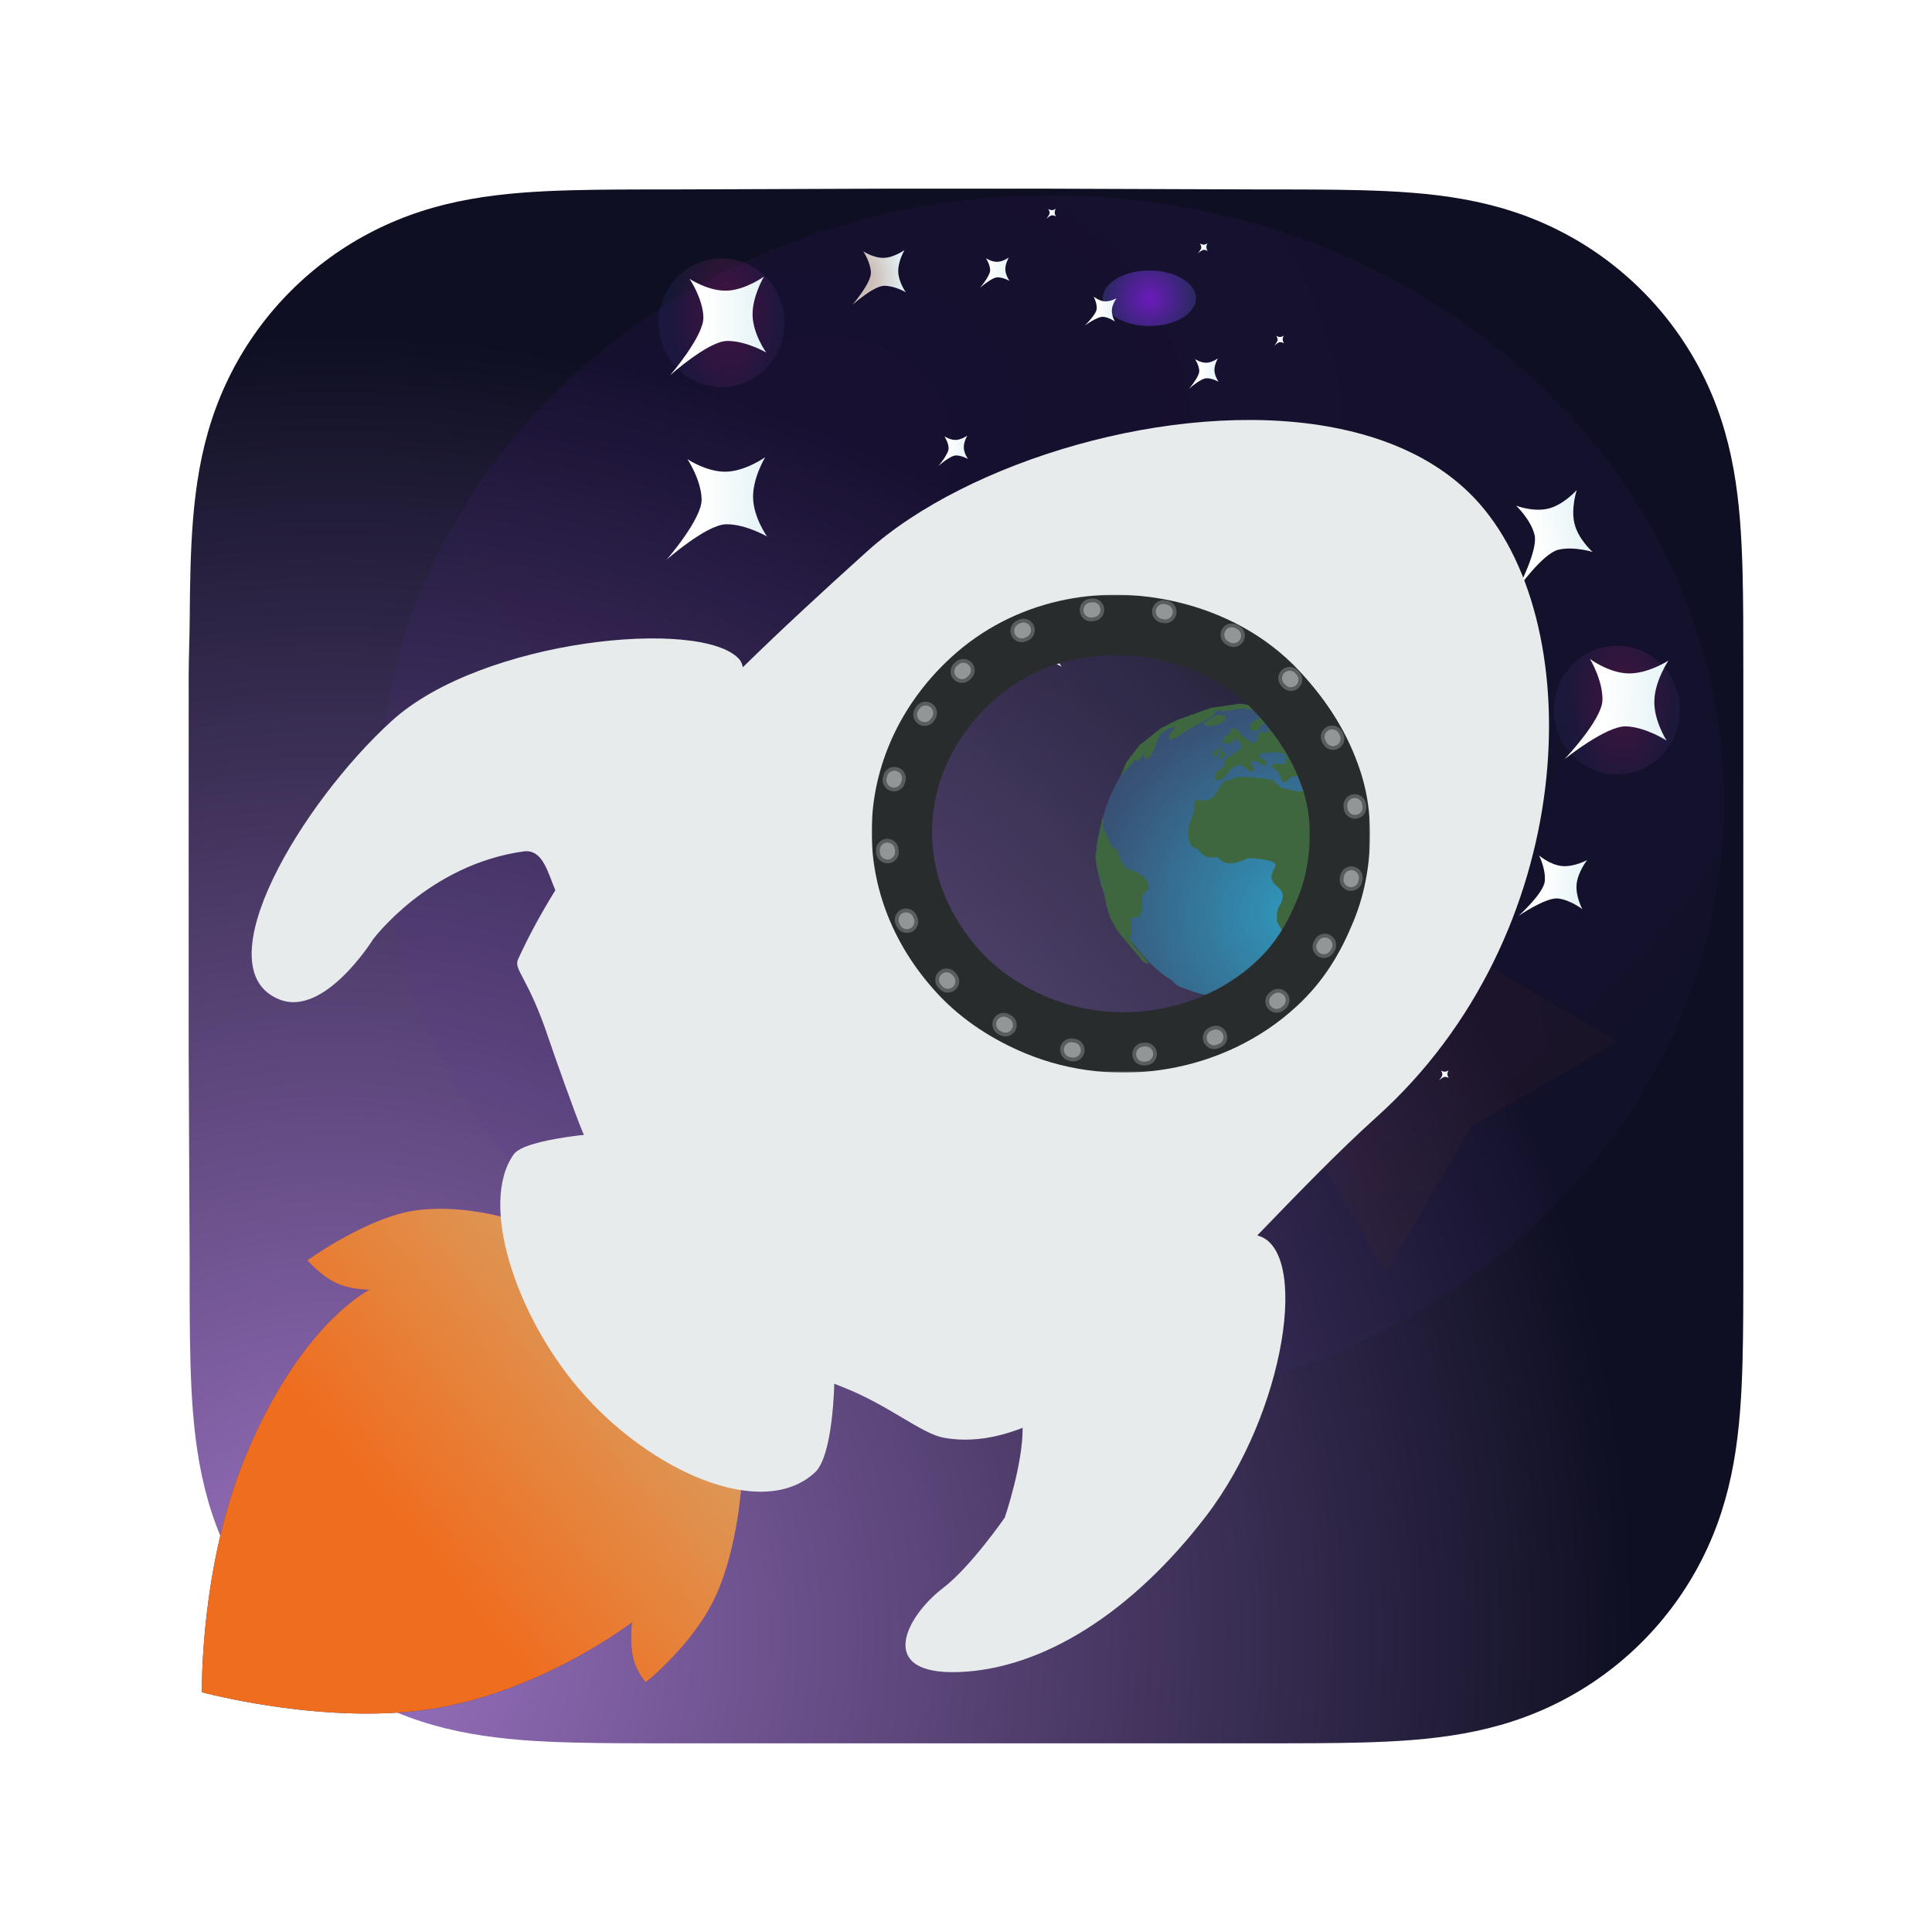 <?xml version="1.0" encoding="UTF-8" standalone="no"?>
<!DOCTYPE svg PUBLIC "-//W3C//DTD SVG 1.1//EN" "http://www.w3.org/Graphics/SVG/1.1/DTD/svg11.dtd">
<!-- Created with Vectornator (http://vectornator.io/) -->
<svg height="100%" stroke-miterlimit="10" style="fill-rule:nonzero;clip-rule:evenodd;stroke-linecap:round;stroke-linejoin:round;" version="1.1" viewBox="0 0 1024 1024" width="100%" xml:space="preserve" xmlns="http://www.w3.org/2000/svg" xmlns:vectornator="http://vectornator.io" xmlns:xlink="http://www.w3.org/1999/xlink">
<defs>
<radialGradient cx="176.507" cy="867.644" gradientTransform="matrix(1 0 0 1 0 0)" gradientUnits="userSpaceOnUse" id="RadialGradient" r="691.008">
<stop offset="0" stop-color="#9c73c3"/>
<stop offset="1" stop-color="#0e0f22"/>
</radialGradient>
<filter color-interpolation-filters="sRGB" filterUnits="userSpaceOnUse" height="849" id="Filter" width="849" x="87.5" y="97.5">
<feDropShadow dx="6.12323e-16" dy="10" flood-color="#000000" flood-opacity="0.3" in="SourceGraphic" result="Shadow" stdDeviation="5"/>
</filter>
<path d="M49.5 512C49.5 256.568 256.568 49.5 512 49.5C767.432 49.5 974.5 256.568 974.5 512C974.5 767.432 767.432 974.5 512 974.5C256.568 974.5 49.5 767.432 49.5 512Z" id="Fill"/>
<radialGradient cx="211.894" cy="865.815" gradientTransform="matrix(1.159 0 0 1.139 -81.545 -68.972)" gradientUnits="userSpaceOnUse" id="RadialGradient_2" r="666.916">
<stop offset="0" stop-color="#9c73c3"/>
<stop offset="1" stop-color="#0e0f22"/>
</radialGradient>
<radialGradient cx="539.74" cy="152.991" gradientTransform="matrix(5.316 0 0 4.449 -2434.57 -443.89)" gradientUnits="userSpaceOnUse" id="RadialGradient_3" r="154.631">
<stop offset="0" stop-color="#8b1ef0"/>
<stop offset="1" stop-color="#2e3372"/>
</radialGradient>
<filter color-interpolation-filters="sRGB" filterUnits="userSpaceOnUse" height="893.589" id="Filter_2" width="962.879" x="75.822" y="-21.49">
<feGaussianBlur in="SourceGraphic" result="Blur" stdDeviation="50"/>
</filter>
<radialGradient cx="609.219" cy="158.079" gradientTransform="matrix(1 0 0 1 0 0)" gradientUnits="userSpaceOnUse" id="RadialGradient_4" r="24.707">
<stop offset="0" stop-color="#8b1ef0"/>
<stop offset="1" stop-color="#2e3372"/>
</radialGradient>
<filter color-interpolation-filters="sRGB" filterUnits="userSpaceOnUse" height="174.19" id="Filter_3" width="194.196" x="512.121" y="70.984">
<feGaussianBlur in="SourceGraphic" result="Blur" stdDeviation="28.956"/>
</filter>
<radialGradient cx="611.513" cy="155.744" gradientTransform="matrix(1.351 0 0 2.321 33.775 9.437)" gradientUnits="userSpaceOnUse" id="RadialGradient_5" r="22.535">
<stop offset="0" stop-color="#f01e81"/>
<stop offset="1" stop-color="#2e3372"/>
</radialGradient>
<filter color-interpolation-filters="sRGB" filterUnits="userSpaceOnUse" height="213.045" id="Filter_4" width="211.556" x="751.233" y="269.85">
<feGaussianBlur in="SourceGraphic" result="Blur" stdDeviation="28.956"/>
</filter>
<radialGradient cx="611.513" cy="155.744" gradientTransform="matrix(1.351 0 0 2.321 -440.777 -195.862)" gradientUnits="userSpaceOnUse" id="RadialGradient_6" r="22.535">
<stop offset="0" stop-color="#f01e81"/>
<stop offset="1" stop-color="#2e3372"/>
</radialGradient>
<filter color-interpolation-filters="sRGB" filterUnits="userSpaceOnUse" height="213.045" id="Filter_5" width="211.556" x="276.681" y="64.55">
<feGaussianBlur in="SourceGraphic" result="Blur" stdDeviation="28.956"/>
</filter>
<radialGradient cx="347.5" cy="235.569" gradientTransform="matrix(1.353 0 0 1.31 264.413 243.404)" gradientUnits="userSpaceOnUse" id="RadialGradient_7" r="93.749">
<stop offset="0" stop-color="#843e38"/>
<stop offset="1" stop-color="#593213"/>
</radialGradient>
<filter color-interpolation-filters="sRGB" filterUnits="userSpaceOnUse" height="390.35" id="Filter_6" width="390.35" x="539.472" y="356.756">
<feGaussianBlur in="SourceGraphic" result="Blur" stdDeviation="28.956"/>
</filter>
<linearGradient gradientTransform="matrix(1 0 0 1 55.227 -60.904)" gradientUnits="userSpaceOnUse" id="LinearGradient" x1="300.023" x2="350.872" y1="233.599" y2="233.599">
<stop offset="0.354" stop-color="#ffffff"/>
<stop offset="1" stop-color="#e4f3f7"/>
</linearGradient>
<filter color-interpolation-filters="sRGB" filterUnits="userSpaceOnUse" height="77.243" id="Filter_7" width="75.849" x="342.75" y="144.074">
<feDropShadow dx="6.12323e-16" dy="10" flood-color="#000000" flood-opacity="0.333" in="SourceGraphic" result="Shadow" stdDeviation="5"/>
</filter>
<radialGradient cx="300.023" cy="233.599" gradientTransform="matrix(0.555 0 0 0.555 285.181 17.262)" gradientUnits="userSpaceOnUse" id="RadialGradient_8" r="50.849">
<stop offset="0.354" stop-color="#cbbbb5"/>
<stop offset="1" stop-color="#e4f3f7"/>
</radialGradient>
<filter color-interpolation-filters="sRGB" filterUnits="userSpaceOnUse" height="54.02" id="Filter_8" width="53.246" x="439.341" y="130.014">
<feDropShadow dx="6.12323e-16" dy="10" flood-color="#000000" flood-opacity="0.333" in="SourceGraphic" result="Shadow" stdDeviation="5"/>
</filter>
<linearGradient gradientTransform="matrix(0.309 0 0 0.309 426.811 72.447)" gradientUnits="userSpaceOnUse" id="LinearGradient_2" x1="300.023" x2="350.872" y1="233.599" y2="233.599">
<stop offset="0.354" stop-color="#ffffff"/>
<stop offset="1" stop-color="#e4f3f7"/>
</linearGradient>
<filter color-interpolation-filters="sRGB" filterUnits="userSpaceOnUse" height="41.12" id="Filter_9" width="40.69" x="506.885" y="133.965">
<feDropShadow dx="6.12323e-16" dy="10" flood-color="#000000" flood-opacity="0.333" in="SourceGraphic" result="Shadow" stdDeviation="5"/>
</filter>
<linearGradient gradientTransform="matrix(0.307 0.031 -0.031 0.307 490.82 83.58)" gradientUnits="userSpaceOnUse" id="LinearGradient_3" x1="300.023" x2="350.872" y1="233.599" y2="233.599">
<stop offset="0.354" stop-color="#ffffff"/>
<stop offset="1" stop-color="#e4f3f7"/>
</linearGradient>
<filter color-interpolation-filters="sRGB" filterUnits="userSpaceOnUse" height="40.343" id="Filter_10" width="41.862" x="562.441" y="154.707">
<feDropShadow dx="6.12323e-16" dy="10" flood-color="#000000" flood-opacity="0.333" in="SourceGraphic" result="Shadow" stdDeviation="5"/>
</filter>
<linearGradient gradientTransform="matrix(0.309 0 0 0.309 537.635 125.926)" gradientUnits="userSpaceOnUse" id="LinearGradient_4" x1="300.023" x2="350.872" y1="233.599" y2="233.599">
<stop offset="0.354" stop-color="#ffffff"/>
<stop offset="1" stop-color="#e4f3f7"/>
</linearGradient>
<filter color-interpolation-filters="sRGB" filterUnits="userSpaceOnUse" height="41.12" id="Filter_11" width="40.69" x="617.709" y="187.444">
<feDropShadow dx="6.12323e-16" dy="10" flood-color="#000000" flood-opacity="0.333" in="SourceGraphic" result="Shadow" stdDeviation="5"/>
</filter>
<linearGradient gradientTransform="matrix(0.309 0 0 0.309 404.798 166.843)" gradientUnits="userSpaceOnUse" id="LinearGradient_5" x1="300.023" x2="350.872" y1="233.599" y2="233.599">
<stop offset="0.354" stop-color="#ffffff"/>
<stop offset="1" stop-color="#e4f3f7"/>
</linearGradient>
<filter color-interpolation-filters="sRGB" filterUnits="userSpaceOnUse" height="41.12" id="Filter_12" width="40.69" x="484.871" y="228.361">
<feDropShadow dx="6.12323e-16" dy="10" flood-color="#000000" flood-opacity="0.333" in="SourceGraphic" result="Shadow" stdDeviation="5"/>
</filter>
<linearGradient gradientTransform="matrix(0.102 0 0 0.102 604.31 107.746)" gradientUnits="userSpaceOnUse" id="LinearGradient_6" x1="300.023" x2="350.872" y1="233.599" y2="233.599">
<stop offset="0.354" stop-color="#ffffff"/>
<stop offset="1" stop-color="#e4f3f7"/>
</linearGradient>
<filter color-interpolation-filters="sRGB" filterUnits="userSpaceOnUse" height="13.605" id="Filter_13" width="13.463" x="630.804" y="128.1">
<feDropShadow dx="2.02601e-16" dy="3.309" flood-color="#000000" flood-opacity="0.333" in="SourceGraphic" result="Shadow" stdDeviation="1.654"/>
</filter>
<linearGradient gradientTransform="matrix(0.102 0 0 0.102 644.762 156.668)" gradientUnits="userSpaceOnUse" id="LinearGradient_7" x1="300.023" x2="350.872" y1="233.599" y2="233.599">
<stop offset="0.354" stop-color="#ffffff"/>
<stop offset="1" stop-color="#e4f3f7"/>
</linearGradient>
<filter color-interpolation-filters="sRGB" filterUnits="userSpaceOnUse" height="13.605" id="Filter_14" width="13.463" x="671.256" y="177.022">
<feDropShadow dx="2.02601e-16" dy="3.309" flood-color="#000000" flood-opacity="0.333" in="SourceGraphic" result="Shadow" stdDeviation="1.654"/>
</filter>
<linearGradient gradientTransform="matrix(0.102 0 0 0.102 523.92 89.444)" gradientUnits="userSpaceOnUse" id="LinearGradient_8" x1="300.023" x2="350.872" y1="233.599" y2="233.599">
<stop offset="0.354" stop-color="#ffffff"/>
<stop offset="1" stop-color="#e4f3f7"/>
</linearGradient>
<filter color-interpolation-filters="sRGB" filterUnits="userSpaceOnUse" height="13.605" id="Filter_15" width="13.463" x="550.414" y="109.799">
<feDropShadow dx="2.02601e-16" dy="3.309" flood-color="#000000" flood-opacity="0.333" in="SourceGraphic" result="Shadow" stdDeviation="1.654"/>
</filter>
<linearGradient gradientTransform="matrix(0.644 0.082 -0.082 0.644 632.97 293.349)" gradientUnits="userSpaceOnUse" id="LinearGradient_9" x1="300.023" x2="350.872" y1="233.599" y2="233.599">
<stop offset="0.354" stop-color="#ffffff"/>
<stop offset="1" stop-color="#e4f3f7"/>
</linearGradient>
<filter color-interpolation-filters="sRGB" filterUnits="userSpaceOnUse" height="57.02" id="Filter_16" width="61.318" x="792.419" y="450.885">
<feDropShadow dx="6.12323e-16" dy="10" flood-color="#000000" flood-opacity="0.333" in="SourceGraphic" result="Shadow" stdDeviation="5"/>
</filter>
<linearGradient gradientTransform="matrix(0.821 -0.185 0.185 0.821 510.156 154.06)" gradientUnits="userSpaceOnUse" id="LinearGradient_10" x1="300.023" x2="350.872" y1="233.599" y2="233.599">
<stop offset="0.354" stop-color="#ffffff"/>
<stop offset="1" stop-color="#e4f3f7"/>
</linearGradient>
<filter color-interpolation-filters="sRGB" filterUnits="userSpaceOnUse" height="72.074" id="Filter_17" width="60.524" x="793.584" y="257.717">
<feDropShadow dx="4.89362e-16" dy="7.992" flood-color="#000000" flood-opacity="0.333" in="SourceGraphic" result="Shadow" stdDeviation="3.996"/>
</filter>
<linearGradient gradientTransform="matrix(1.052 0.054 -0.054 1.052 527.647 113.014)" gradientUnits="userSpaceOnUse" id="LinearGradient_11" x1="300.023" x2="350.872" y1="233.599" y2="233.599">
<stop offset="0.354" stop-color="#ffffff"/>
<stop offset="1" stop-color="#e4f3f7"/>
</linearGradient>
<filter color-interpolation-filters="sRGB" filterUnits="userSpaceOnUse" height="78.093" id="Filter_18" width="80.085" x="816.711" y="346.807">
<feDropShadow dx="6.12323e-16" dy="10" flood-color="#000000" flood-opacity="0.333" in="SourceGraphic" result="Shadow" stdDeviation="5"/>
</filter>
<linearGradient gradientTransform="matrix(1.045 0.006 -0.006 1.045 41.252 23.401)" gradientUnits="userSpaceOnUse" id="LinearGradient_12" x1="300.023" x2="350.872" y1="233.599" y2="233.599">
<stop offset="0.354" stop-color="#ffffff"/>
<stop offset="1" stop-color="#e4f3f7"/>
</linearGradient>
<filter color-interpolation-filters="sRGB" filterUnits="userSpaceOnUse" height="79.319" id="Filter_19" width="78.22" x="340.844" y="239.805">
<feDropShadow dx="6.12323e-16" dy="10" flood-color="#000000" flood-opacity="0.333" in="SourceGraphic" result="Shadow" stdDeviation="5"/>
</filter>
<linearGradient gradientTransform="matrix(1.045 0.006 -0.006 1.045 197.378 92.361)" gradientUnits="userSpaceOnUse" id="LinearGradient_13" x1="300.023" x2="350.872" y1="233.599" y2="233.599">
<stop offset="0.354" stop-color="#ffffff"/>
<stop offset="1" stop-color="#e4f3f7"/>
</linearGradient>
<filter color-interpolation-filters="sRGB" filterUnits="userSpaceOnUse" height="92.659" id="Filter_20" width="91.561" x="490.3" y="302.095">
<feDropShadow dx="6.12323e-16" dy="10" flood-color="#000000" flood-opacity="0.333" in="SourceGraphic" result="Shadow" stdDeviation="5"/>
<feGaussianBlur in="Shadow" result="Blur" stdDeviation="2.668"/>
</filter>
<linearGradient gradientTransform="matrix(0.102 0 0 0.102 732.075 546.092)" gradientUnits="userSpaceOnUse" id="LinearGradient_14" x1="300.023" x2="350.872" y1="233.599" y2="233.599">
<stop offset="0.354" stop-color="#ffffff"/>
<stop offset="1" stop-color="#e4f3f7"/>
</linearGradient>
<filter color-interpolation-filters="sRGB" filterUnits="userSpaceOnUse" height="13.605" id="Filter_21" width="13.463" x="758.569" y="566.447">
<feDropShadow dx="2.02601e-16" dy="3.309" flood-color="#000000" flood-opacity="0.333" in="SourceGraphic" result="Shadow" stdDeviation="1.654"/>
</filter>
<radialGradient cx="685.963" cy="483.63" gradientTransform="matrix(1 0 0 1 -3.73035e-14 0)" gradientUnits="userSpaceOnUse" id="RadialGradient_9" r="113.574">
<stop offset="0" stop-color="#1c8fb7"/>
<stop offset="1" stop-color="#253f66"/>
</radialGradient>
<filter color-interpolation-filters="sRGB" filterUnits="userSpaceOnUse" height="199.754" id="Filter_22" width="187.794" x="565.036" y="370.743">
<feComponentTransfer in="SourceGraphic" result="Alpha">
<feFuncA slope="0.712" type="linear"/>
</feComponentTransfer>
<feDropShadow dx="1.53081e-15" dy="25" flood-color="#000000" flood-opacity="0.333" in="Alpha" result="Shadow" stdDeviation="5"/>
<feGaussianBlur in="Shadow" result="Blur" stdDeviation="1.387"/>
</filter>
<filter color-interpolation-filters="sRGB" filterUnits="userSpaceOnUse" height="61.245" id="Filter_23" width="42.103" x="702.729" y="467.443">
<feComponentTransfer in="SourceGraphic" result="Alpha">
<feFuncA slope="0.712" type="linear"/>
</feComponentTransfer>
<feDropShadow dx="1.53081e-15" dy="25" flood-color="#000000" flood-opacity="0.333" in="Alpha" result="Shadow" stdDeviation="5"/>
<feGaussianBlur in="Shadow" result="Blur" stdDeviation="1.387"/>
</filter>
<filter color-interpolation-filters="sRGB" filterUnits="userSpaceOnUse" height="52.121" id="Filter_24" width="82.279" x="627.072" y="519.73">
<feComponentTransfer in="SourceGraphic" result="Alpha">
<feFuncA slope="0.712" type="linear"/>
</feComponentTransfer>
<feDropShadow dx="1.53081e-15" dy="25" flood-color="#000000" flood-opacity="0.333" in="Alpha" result="Shadow" stdDeviation="5"/>
<feGaussianBlur in="Shadow" result="Blur" stdDeviation="1.387"/>
</filter>
<filter color-interpolation-filters="sRGB" filterUnits="userSpaceOnUse" height="166.032" id="Filter_25" width="176.26" x="573.325" y="354.487">
<feDropShadow dx="-4.33" dy="-2.5" flood-color="#0a1022" flood-opacity="0.333" in="SourceGraphic" result="Shadow" stdDeviation="5"/>
<feGaussianBlur in="Shadow" result="Blur" stdDeviation="1.387"/>
</filter>
<filter color-interpolation-filters="sRGB" filterUnits="userSpaceOnUse" height="109.41" id="Filter_26" width="60.671" x="560.239" y="414.828">
<feDropShadow dx="-4.33" dy="-2.5" flood-color="#0a1022" flood-opacity="0.333" in="SourceGraphic" result="Shadow" stdDeviation="5"/>
<feGaussianBlur in="Shadow" result="Blur" stdDeviation="1.387"/>
</filter>
<filter color-interpolation-filters="sRGB" filterUnits="userSpaceOnUse" height="22.935" id="Filter_27" width="28.482" x="629.243" y="372.271">
<feDropShadow dx="-0.347" dy="1.97" flood-color="#000000" flood-opacity="0.6" in="SourceGraphic" result="Shadow" stdDeviation="2"/>
<feGaussianBlur in="Shadow" result="Blur" stdDeviation="1.387"/>
</filter>
<filter color-interpolation-filters="sRGB" filterUnits="userSpaceOnUse" height="20.698" id="Filter_28" width="19.326" x="634.334" y="390.83">
<feDropShadow dx="-0.347" dy="1.97" flood-color="#000000" flood-opacity="0.6" in="SourceGraphic" result="Shadow" stdDeviation="2"/>
<feGaussianBlur in="Shadow" result="Blur" stdDeviation="1.387"/>
</filter>
<filter color-interpolation-filters="sRGB" filterUnits="userSpaceOnUse" height="24.48" id="Filter_29" width="20.324" x="637.01" y="388.58">
<feDropShadow dx="-0.347" dy="1.97" flood-color="#000000" flood-opacity="0.6" in="SourceGraphic" result="Shadow" stdDeviation="2"/>
<feGaussianBlur in="Shadow" result="Blur" stdDeviation="1.387"/>
</filter>
<filter color-interpolation-filters="sRGB" filterUnits="userSpaceOnUse" height="701.192" id="Filter_30" width="712.634" x="120.882" y="222.592">
<feDropShadow dx="1.53081e-15" dy="25" flood-color="#000000" flood-opacity="0.333" in="SourceGraphic" result="Shadow" stdDeviation="5"/>
</filter>
<path d="M514.668 360.442C543.698 333.628 583.611 325.822 620.756 334.776C641.383 339.747 661.652 349.928 677.392 366.969C690.953 381.652 700.014 396.352 705.684 413.302C708.384 421.372 709.82 429.873 710.1 438.302C710.601 453.378 708.224 468.568 702.597 482.217C696.498 497.011 689.167 509.818 676.346 521.66C642.96 552.496 591.824 561.12 549.405 543.434C534.456 537.202 520.021 528.106 508.533 515.668C464.447 467.937 469.516 402.145 514.668 360.442Z" id="Fill_2"/>
<linearGradient gradientTransform="matrix(0.985 0.171 -0.171 0.985 89.26 -83.475)" gradientUnits="userSpaceOnUse" id="LinearGradient_15" x1="394.049" x2="253.523" y1="722.73" y2="901.876">
<stop offset="0" stop-color="#861bea"/>
<stop offset="1" stop-color="#2e3372"/>
</linearGradient>
<filter color-interpolation-filters="sRGB" filterUnits="userSpaceOnUse" height="317.59" id="Filter_31" width="336.084" x="82.01" y="620.647">
<feComponentTransfer in="SourceGraphic" result="Alpha">
<feFuncA slope="0" type="linear"/>
</feComponentTransfer>
<feDropShadow dx="3.06162e-16" dy="5" flood-color="#000000" flood-opacity="0.4" in="Alpha" result="Shadow" stdDeviation="10"/>
</filter>
<linearGradient gradientTransform="matrix(0.985 0.171 -0.171 0.985 89.26 -83.475)" gradientUnits="userSpaceOnUse" id="LinearGradient_16" x1="278.801" x2="379.553" y1="862.381" y2="744.909">
<stop offset="0" stop-color="#ef6d1f"/>
<stop offset="1" stop-color="#dd9857"/>
</linearGradient>
<filter color-interpolation-filters="sRGB" filterUnits="userSpaceOnUse" height="317.59" id="Filter_32" width="336.084" x="82.01" y="620.647">
<feDropShadow dx="3.06162e-16" dy="5" flood-color="#000000" flood-opacity="0.4" in="SourceGraphic" result="Shadow" stdDeviation="10"/>
</filter>
</defs>
<g id="Mac-Icon" vectornator:layerName="Mac Icon">
<path d="M924 356.627C924 346.845 924.004 337.062 923.944 327.279C923.895 319.038 923.8 310.799 923.576 302.562C923.092 284.609 922.033 266.502 918.84 248.749C915.602 230.741 910.314 213.98 901.981 197.617C893.789 181.534 883.088 166.817 870.32 154.058C857.555 141.299 842.835 130.605 826.746 122.418C810.366 114.083 793.587 108.797 775.558 105.56C757.803 102.372 739.691 101.315 721.738 100.83C713.495 100.607 705.253 100.513 697.008 100.462C687.22 100.402 677.432 100.407 667.644 100.407L553.997 100L468.997 100L357.361 100.407C347.554 100.407 337.747 100.402 327.94 100.462C319.678 100.513 311.42 100.607 303.161 100.83C285.167 101.315 267.014 102.373 249.217 105.565C231.164 108.801 214.36 114.085 197.958 122.414C181.835 130.602 167.083 141.297 154.291 154.058C141.501 166.816 130.78 181.53 122.573 197.61C114.217 213.981 108.919 230.752 105.673 248.77C102.477 266.516 101.418 284.617 100.931 302.562C100.709 310.8 100.613 319.039 100.563 327.279C100.503 337.063 100 349.216 100 358.999L100.003 469.089L100 554.998L100.508 667.427C100.508 677.223 100.504 687.019 100.563 696.815C100.613 705.067 100.709 713.317 100.932 721.566C101.418 739.542 102.479 757.675 105.678 775.452C108.923 793.484 114.22 810.269 122.569 826.653C130.777 842.759 141.5 857.495 154.291 870.272C167.082 883.049 181.83 893.757 197.95 901.956C214.362 910.302 231.174 915.595 249.238 918.836C267.027 922.029 285.174 923.088 303.161 923.573C311.42 923.796 319.679 923.891 327.941 923.941C337.748 924.001 347.554 923.997 357.361 923.997L470.006 924L555.217 924L667.644 923.996C677.432 923.996 687.22 924.001 697.008 923.941C705.253 923.891 713.495 923.796 721.738 923.573C739.698 923.087 757.816 922.027 775.579 918.832C793.597 915.591 810.368 910.3 826.739 901.959C842.831 893.761 857.554 883.051 870.32 870.272C883.086 857.497 893.786 842.763 901.978 826.66C910.316 810.268 915.604 793.475 918.844 775.431C922.034 757.661 923.092 739.535 923.577 721.566C923.8 713.316 923.895 705.066 923.944 696.815C924.005 687.019 924 677.223 924 667.427C924 667.427 923.994 556.983 923.994 554.998L923.994 468.999C923.994 467.533 924 356.627 924 356.627Z" fill="url(#RadialGradient)" fill-rule="evenodd" filter="url(#Filter)" stroke="none" vectornator:layerName="Shape" vectornator:shadowAngle="1.5708" vectornator:shadowColor="#000000" vectornator:shadowOffset="10" vectornator:shadowOpacity="0.3" vectornator:shadowRadius="10"/>
</g>
<g id="Icon" vectornator:layerName="Icon" visibility="hidden">
<g opacity="1" vectornator:layerName="Shape">
<use fill="url(#RadialGradient_2)" fill-rule="nonzero" stroke="none" xlink:href="#Fill"/>
<mask height="958.757" id="StrokeMask" maskUnits="userSpaceOnUse" width="958.757" x="32.621" y="32.621">
<rect fill="#ffffff" height="958.757" stroke="none" width="958.757" x="32.621" y="32.621"/>
<use fill="#000000" fill-rule="evenodd" stroke="none" xlink:href="#Fill"/>
</mask>
<use fill="none" mask="url(#StrokeMask)" stroke="#6f6a7b" stroke-linecap="round" stroke-linejoin="round" stroke-width="33.757" xlink:href="#Fill"/>
</g>
</g>
<clipPath id="ArtboardFrame">
<rect height="1024" width="1024" x="0" y="0"/>
</clipPath>
<g clip-path="url(#ArtboardFrame)" id="Nebula" vectornator:layerName="Nebula">
<path d="M200.821 425.305C200.821 247.582 360.405 103.51 557.261 103.51C754.117 103.51 913.701 247.582 913.701 425.305C913.701 603.027 754.117 747.099 557.261 747.099C360.405 747.099 200.821 603.027 200.821 425.305Z" fill="url(#RadialGradient_3)" fill-rule="nonzero" filter="url(#Filter_2)" opacity="0.271" stroke="none" vectornator:blur="100" vectornator:layerName="Oval 5"/>
<path d="M584.512 158.079C584.512 149.958 595.573 143.375 609.219 143.375C622.865 143.375 633.926 149.958 633.926 158.079C633.926 166.2 622.865 172.784 609.219 172.784C595.573 172.784 584.512 166.2 584.512 158.079Z" fill="url(#RadialGradient_4)" fill-rule="nonzero" filter="url(#Filter_3)" opacity="0.853" stroke="none" vectornator:blur="57.9125" vectornator:layerName="Oval 6"/>
<path d="M823.624 376.373C823.624 357.522 838.572 342.241 857.011 342.241C875.45 342.241 890.398 357.522 890.398 376.373C890.398 395.223 875.45 410.505 857.011 410.505C838.572 410.505 823.624 395.223 823.624 376.373Z" fill="url(#RadialGradient_5)" fill-rule="nonzero" filter="url(#Filter_4)" opacity="0.465" stroke="none" vectornator:blur="57.9125" vectornator:layerName="Oval 7"/>
<path d="M349.072 171.073C349.072 152.222 364.02 136.941 382.459 136.941C400.898 136.941 415.846 152.222 415.846 171.073C415.846 189.924 400.898 205.205 382.459 205.205C364.02 205.205 349.072 189.924 349.072 171.073Z" fill="url(#RadialGradient_6)" fill-rule="nonzero" filter="url(#Filter_5)" opacity="0.465" stroke="none" vectornator:blur="57.9125" vectornator:layerName="Oval 8"/>
<path d="M734.647 674.715L689.541 597.037L611.863 551.931L689.541 506.825L734.647 429.147L779.753 506.825L857.431 551.931L779.753 597.037L734.647 674.715Z" fill="url(#RadialGradient_7)" fill-rule="nonzero" filter="url(#Filter_6)" opacity="0.304" stroke="none" vectornator:blur="57.9125" vectornator:layerName="Star 2"/>
</g>
<g id="Stars" vectornator:layerName="Stars">
<path d="M365.515 147.814C365.515 147.814 375.334 154.363 385.189 154.052C395.045 153.742 404.937 146.574 404.937 146.574C404.937 146.574 398.6 157.141 398.891 167.204C399.181 177.267 406.098 186.826 406.098 186.826C406.098 186.826 395.281 180.555 385.331 180.711C375.38 180.867 355.25 198.816 355.25 198.816C355.25 198.816 373 178.16 372.804 168.251C372.609 158.342 365.515 147.814 365.515 147.814Z" fill="url(#LinearGradient)" fill-rule="nonzero" filter="url(#Filter_7)" stroke="none" vectornator:shadowAngle="1.5708" vectornator:shadowColor="#000000" vectornator:shadowOffset="10" vectornator:shadowOpacity="0.333" vectornator:shadowRadius="10"/>
<path d="M457.543 133.203C457.543 133.203 462.997 136.84 468.472 136.668C473.947 136.496 479.442 132.514 479.442 132.514C479.442 132.514 475.922 138.384 476.083 143.974C476.244 149.564 480.087 154.873 480.087 154.873C480.087 154.873 474.078 151.39 468.55 151.477C463.023 151.563 451.841 161.534 451.841 161.534C451.841 161.534 461.701 150.06 461.592 144.555C461.484 139.051 457.543 133.203 457.543 133.203Z" fill="url(#RadialGradient_8)" fill-rule="nonzero" filter="url(#Filter_8)" stroke="none" vectornator:shadowAngle="1.5708" vectornator:shadowColor="#000000" vectornator:shadowOffset="10" vectornator:shadowOpacity="0.333" vectornator:shadowRadius="10"/>
<path d="M522.552 136.848C522.552 136.848 525.582 138.868 528.623 138.772C531.664 138.677 534.716 136.465 534.716 136.465C534.716 136.465 532.761 139.725 532.85 142.83C532.94 145.935 535.074 148.885 535.074 148.885C535.074 148.885 531.736 146.95 528.666 146.998C525.596 147.046 519.385 152.585 519.385 152.585C519.385 152.585 524.861 146.211 524.801 143.153C524.741 140.096 522.552 136.848 522.552 136.848Z" fill="url(#LinearGradient_2)" fill-rule="nonzero" filter="url(#Filter_9)" stroke="none" vectornator:layerName="Curve 1" vectornator:shadowAngle="1.5708" vectornator:shadowColor="#000000" vectornator:shadowOffset="10" vectornator:shadowOpacity="0.333" vectornator:shadowRadius="10"/>
<path d="M579.662 157.207C579.662 157.207 582.475 159.519 585.511 159.727C588.546 159.935 591.804 158.039 591.804 158.039C591.804 158.039 589.533 161.088 589.312 164.187C589.092 167.285 590.922 170.432 590.922 170.432C590.922 170.432 587.793 168.174 584.734 167.916C581.674 167.658 574.941 172.549 574.941 172.549C574.941 172.549 581.026 166.753 581.271 163.705C581.516 160.657 579.662 157.207 579.662 157.207Z" fill="url(#LinearGradient_3)" fill-rule="nonzero" filter="url(#Filter_10)" stroke="none" vectornator:layerName="Curve 2" vectornator:shadowAngle="1.5708" vectornator:shadowColor="#000000" vectornator:shadowOffset="10" vectornator:shadowOpacity="0.333" vectornator:shadowRadius="10"/>
<path d="M633.376 190.327C633.376 190.327 636.406 192.348 639.447 192.252C642.488 192.156 645.54 189.944 645.54 189.944C645.54 189.944 643.585 193.205 643.674 196.31C643.764 199.415 645.898 202.364 645.898 202.364C645.898 202.364 642.561 200.429 639.49 200.478C636.42 200.526 630.209 206.064 630.209 206.064C630.209 206.064 635.686 199.69 635.625 196.633C635.565 193.575 633.376 190.327 633.376 190.327Z" fill="url(#LinearGradient_4)" fill-rule="nonzero" filter="url(#Filter_11)" stroke="none" vectornator:layerName="Curve 3" vectornator:shadowAngle="1.5708" vectornator:shadowColor="#000000" vectornator:shadowOffset="10" vectornator:shadowOpacity="0.333" vectornator:shadowRadius="10"/>
<path d="M500.539 231.244C500.539 231.244 503.568 233.264 506.609 233.168C509.65 233.073 512.703 230.861 512.703 230.861C512.703 230.861 510.747 234.121 510.837 237.226C510.927 240.331 513.061 243.281 513.061 243.281C513.061 243.281 509.723 241.346 506.653 241.394C503.583 241.442 497.371 246.981 497.371 246.981C497.371 246.981 502.848 240.607 502.788 237.549C502.728 234.492 500.539 231.244 500.539 231.244Z" fill="url(#LinearGradient_5)" fill-rule="nonzero" filter="url(#Filter_12)" stroke="none" vectornator:layerName="Curve 4" vectornator:shadowAngle="1.5708" vectornator:shadowColor="#000000" vectornator:shadowOffset="10" vectornator:shadowOpacity="0.333" vectornator:shadowRadius="10"/>
<path d="M635.988 129.054C635.988 129.054 636.991 129.723 637.997 129.691C639.003 129.659 640.013 128.928 640.013 128.928C640.013 128.928 639.366 130.006 639.396 131.034C639.425 132.061 640.132 133.037 640.132 133.037C640.132 133.037 639.027 132.397 638.011 132.413C636.995 132.429 634.94 134.261 634.94 134.261C634.94 134.261 636.752 132.152 636.733 131.141C636.713 130.129 635.988 129.054 635.988 129.054Z" fill="url(#LinearGradient_6)" fill-rule="nonzero" filter="url(#Filter_13)" stroke="none" vectornator:layerName="Curve 5" vectornator:shadowAngle="1.5708" vectornator:shadowColor="#000000" vectornator:shadowOffset="3.30872" vectornator:shadowOpacity="0.333" vectornator:shadowRadius="3.30872"/>
<path d="M676.44 177.976C676.44 177.976 677.443 178.645 678.449 178.613C679.455 178.581 680.465 177.85 680.465 177.85C680.465 177.85 679.818 178.928 679.848 179.956C679.877 180.983 680.584 181.959 680.584 181.959C680.584 181.959 679.479 181.319 678.463 181.335C677.447 181.351 675.392 183.183 675.392 183.183C675.392 183.183 677.204 181.074 677.185 180.063C677.165 179.051 676.44 177.976 676.44 177.976Z" fill="url(#LinearGradient_7)" fill-rule="nonzero" filter="url(#Filter_14)" stroke="none" vectornator:layerName="Curve 6" vectornator:shadowAngle="1.5708" vectornator:shadowColor="#000000" vectornator:shadowOffset="3.30872" vectornator:shadowOpacity="0.333" vectornator:shadowRadius="3.30872"/>
<path d="M555.598 110.753C555.598 110.753 556.601 111.421 557.607 111.389C558.613 111.358 559.623 110.626 559.623 110.626C559.623 110.626 558.976 111.705 559.006 112.732C559.035 113.76 559.741 114.735 559.741 114.735C559.741 114.735 558.637 114.095 557.621 114.111C556.605 114.127 554.55 115.96 554.55 115.96C554.55 115.96 556.362 113.851 556.342 112.839C556.322 111.827 555.598 110.753 555.598 110.753Z" fill="url(#LinearGradient_8)" fill-rule="nonzero" filter="url(#Filter_15)" stroke="none" vectornator:layerName="Curve 7" vectornator:shadowAngle="1.5708" vectornator:shadowColor="#000000" vectornator:shadowOffset="3.30872" vectornator:shadowOpacity="0.333" vectornator:shadowRadius="3.30872"/>
<path d="M815.732 453.385C815.732 453.385 821.52 458.413 827.896 459.024C834.272 459.635 841.237 455.83 841.237 455.83C841.237 455.83 836.284 462.119 835.642 468.627C835.001 475.135 838.672 481.864 838.672 481.864C838.672 481.864 832.217 476.932 825.793 476.214C819.368 475.495 804.919 485.405 804.919 485.405C804.919 485.405 818.057 473.555 818.747 467.154C819.437 460.753 815.732 453.385 815.732 453.385Z" fill="url(#LinearGradient_9)" fill-rule="nonzero" filter="url(#Filter_16)" stroke="none" vectornator:shadowAngle="1.5708" vectornator:shadowColor="#000000" vectornator:shadowOffset="10" vectornator:shadowOpacity="0.333" vectornator:shadowRadius="10"/>
<path d="M803.574 268.029C803.574 268.029 812.848 271.59 820.884 269.511C828.919 267.433 835.716 259.715 835.716 259.715C835.716 259.715 832.468 269.566 834.569 277.775C836.669 285.985 844.118 292.554 844.118 292.554C844.118 292.554 834.075 289.406 825.933 291.376C817.791 293.345 804.583 311.81 804.583 311.81C804.583 311.81 815.336 291.563 813.342 283.462C811.347 275.361 803.574 268.029 803.574 268.029Z" fill="url(#LinearGradient_10)" fill-rule="nonzero" filter="url(#Filter_17)" stroke="none" vectornator:shadowAngle="1.5708" vectornator:shadowColor="#000000" vectornator:shadowOffset="7.99189" vectornator:shadowOpacity="0.333" vectornator:shadowRadius="7.99189"/>
<path d="M842.762 349.307C842.762 349.307 852.736 356.724 863.12 356.93C873.503 357.136 884.296 350.129 884.296 350.129C884.296 350.129 877.06 360.903 876.822 371.504C876.584 382.104 883.344 392.532 883.344 392.532C883.344 392.532 872.304 385.352 861.829 384.979C851.354 384.606 829.211 402.4 829.211 402.4C829.211 402.4 848.996 381.63 849.326 371.196C849.655 360.763 842.762 349.307 842.762 349.307Z" fill="url(#LinearGradient_11)" fill-rule="nonzero" filter="url(#Filter_18)" stroke="none" vectornator:shadowAngle="1.5708" vectornator:shadowColor="#000000" vectornator:shadowOffset="10" vectornator:shadowOpacity="0.333" vectornator:shadowRadius="10"/>
<path d="M364.371 243.373C364.371 243.373 374.596 250.275 384.9 250.008C395.203 249.741 405.585 242.305 405.585 242.305C405.585 242.305 398.9 253.315 399.145 263.835C399.39 274.355 406.565 284.386 406.565 284.386C406.565 284.386 395.294 277.769 384.892 277.874C374.49 277.979 353.344 296.624 353.344 296.624C353.344 296.624 372.018 275.135 371.872 264.777C371.725 254.418 364.371 243.373 364.371 243.373Z" fill="url(#LinearGradient_12)" fill-rule="nonzero" filter="url(#Filter_19)" stroke="none" vectornator:shadowAngle="1.5708" vectornator:shadowColor="#000000" vectornator:shadowOffset="10" vectornator:shadowOpacity="0.333" vectornator:shadowRadius="10"/>
<path d="M520.497 312.333C520.497 312.333 530.722 319.235 541.025 318.968C551.329 318.701 561.711 311.266 561.711 311.266C561.711 311.266 555.026 322.275 555.271 332.795C555.515 343.316 562.69 353.347 562.69 353.347C562.69 353.347 551.42 346.729 541.018 346.834C530.616 346.94 509.47 365.584 509.47 365.584C509.47 365.584 528.144 344.096 527.997 333.737C527.851 323.379 520.497 312.333 520.497 312.333Z" fill="url(#LinearGradient_13)" fill-rule="nonzero" filter="url(#Filter_20)" stroke="none" vectornator:blur="5.33629" vectornator:layerName="Curve 9" vectornator:shadowAngle="1.5708" vectornator:shadowColor="#000000" vectornator:shadowOffset="10" vectornator:shadowOpacity="0.333" vectornator:shadowRadius="10"/>
<path d="M763.753 567.4C763.753 567.4 764.755 568.069 765.762 568.037C766.768 568.006 767.778 567.274 767.778 567.274C767.778 567.274 767.131 568.353 767.16 569.38C767.19 570.407 767.896 571.383 767.896 571.383C767.896 571.383 766.792 570.743 765.776 570.759C764.76 570.775 762.705 572.607 762.705 572.607C762.705 572.607 764.517 570.498 764.497 569.487C764.477 568.475 763.753 567.4 763.753 567.4Z" fill="url(#LinearGradient_14)" fill-rule="nonzero" filter="url(#Filter_21)" stroke="none" vectornator:layerName="Curve 8" vectornator:shadowAngle="1.5708" vectornator:shadowColor="#000000" vectornator:shadowOffset="3.30872" vectornator:shadowOpacity="0.333" vectornator:shadowRadius="3.30872"/>
</g>
<g id="Base" vectornator:layerName="Base"/>
<g id="Earth" vectornator:layerName="Earth">
<path d="M581.003 453.375C581.003 445.183 583.257 437.451 585.589 429.867C595.504 397.629 623.735 374.21 659.721 374.21C700.922 374.21 732.562 402.661 736.787 441.28C737.12 444.327 736.256 447.278 736.256 450.424C736.256 457.243 736.702 465.187 735.177 471.494C733.763 477.344 730.111 482.21 727.449 487.374C722.084 497.784 717.175 506.65 707.985 513.544C703.829 516.662 698.616 520.42 692.713 523.209C686.487 526.15 679.523 528.07 673.371 529.229C668.036 530.234 665.391 528.395 659.941 528.395C649.577 528.395 640.884 528.765 631.785 525.313C629.467 524.434 626.217 523.64 623.832 522.18C622.14 521.145 621.284 519.432 619.713 518.641C609.95 513.727 581.003 481.991 581.003 453.375Z" fill="url(#RadialGradient_9)" fill-rule="nonzero" filter="url(#Filter_22)" stroke="none" vectornator:blur="2.77358" vectornator:layerName="Oval 1" vectornator:shadowAngle="1.5708" vectornator:shadowColor="#000000" vectornator:shadowOffset="25" vectornator:shadowOpacity="0.333" vectornator:shadowRadius="10"/>
<path d="M723.798 475.956L725.386 473.183L727.905 470.91L728.865 471.656L728.168 474.875L725.9 479.814L723.659 483.641L720.924 487.387L719.41 487.721L718.701 486.725C718.701 486.725 718.554 484.197 719.862 481.562C721.169 478.926 723.798 475.956 723.798 475.956Z" fill="#2b592e" fill-rule="nonzero" filter="url(#Filter_23)" stroke="none" vectornator:blur="2.77358" vectornator:layerName="Curve 4" vectornator:shadowAngle="1.5708" vectornator:shadowColor="#000000" vectornator:shadowOffset="25" vectornator:shadowOpacity="0.333" vectornator:shadowRadius="10"/>
<path d="M643.039 527.458L644.242 528.886L647.42 530.037L660.202 529.921L668.163 530.885L673.588 530.687L681.26 528.475L685.302 526.787L689.802 525.422L693.384 523.197L686.679 524.95L677.772 527.156L670.513 528.025L657.055 528.046L650.172 528.289L645.542 528.138L643.039 527.458Z" fill="#2b592e" fill-rule="nonzero" filter="url(#Filter_24)" stroke="none" vectornator:blur="2.77358" vectornator:layerName="Curve 5" vectornator:shadowAngle="1.5708" vectornator:shadowColor="#000000" vectornator:shadowOffset="25" vectornator:shadowOpacity="0.333" vectornator:shadowRadius="10"/>
<path d="M629.948 444.248C630.999 450.545 634.748 449.7 634.748 449.7C634.748 449.7 636.416 452.607 638.871 453.762C641.325 454.917 645.317 454.254 645.317 454.254C645.317 454.254 647.089 457.087 651.099 457.526C655.109 457.966 661.39 454.896 661.39 454.896C661.39 454.896 671.571 454.788 675.594 457.488C677.396 458.698 673.322 462.378 673.973 465.454C674.63 468.556 676.828 469.414 678.367 471.229C679.038 472.019 679.68 472.771 679.854 474.334C679.986 475.516 679.699 476.427 679.484 477.212C678.76 479.847 676.804 480.936 676.765 485.092C676.75 486.761 676.668 488.003 677.061 488.872C677.939 490.813 679.2 491.823 680.249 495.407C682 501.394 688.612 507.052 688.612 507.052C688.612 507.052 692.134 506.473 697.996 503.887C703.881 501.29 705.83 498.285 709.922 493.307C714.015 488.328 714.211 484.53 714.211 484.53C714.211 484.53 720.293 479.574 720.976 475.697C721.659 471.821 719.431 471.817 719.91 468.4C720.388 464.983 723.658 461.951 723.658 461.951C723.658 461.951 727.928 455.415 729.507 450.37C730.209 448.128 730.866 446.015 730.839 444.543C730.804 442.705 729.974 441.775 729.974 441.775L729.192 439.613C729.192 439.613 729.223 438.116 731.023 437.741C731.989 437.539 731.963 435.314 732.132 433.898C732.496 430.84 731.288 426.606 731.288 426.606C731.288 426.606 732.605 429.354 734.263 431.562C734.667 432.098 737.098 443.812 737.098 443.812C737.098 443.812 737.616 442.525 737.809 440.571C738.028 438.353 737.924 435.435 737.924 435.435L736.265 430.919L736.494 429.234L730.765 415.782L728.086 410.419L727.918 408.866C727.918 408.866 725.969 405.96 724.242 403.795C722.514 401.631 721.008 400.209 721.008 400.209L716.897 396.997L710.45 390.658L709.57 390.944L704.84 386.85C704.84 386.85 702.083 384.706 698.881 382.716C695.68 380.725 691.86 379.21 691.86 379.21L683.884 376.675L683.652 376.054L677.732 375.826L657.045 372.954L641.844 375.167L624.078 381.57L615.344 385.938L603.99 394.936L597.041 403.925L593.622 412.083L597.036 407.837L599.6 405.249L601.645 402.36C601.645 402.36 602.585 403.62 603.101 403.381C603.441 403.224 603.868 403.028 604.116 402.623C604.335 402.266 604.372 401.72 604.703 401.274C605.048 400.81 606.001 400.243 606.191 399.867C606.401 399.455 606.189 398.893 606.189 398.893L606.57 399.073L606.198 400.737L606.7 401.936L608.419 402.104L609.468 401.085C609.468 401.085 610.491 399.874 611.955 396.659C612.541 395.373 612.832 393.885 613.451 392.44C614.38 390.275 615.024 389.1 615.024 389.1L619.473 386.048L623.461 384.887L620.673 388.256L619.853 389.177L619.623 390.546L619.83 391.563L620.441 392.156L621.976 391.289L623.441 390.977L629.438 386.871L640.855 380.645L643.518 378.774L644.022 378.021L643.821 377.236L647.036 376.165L647.449 377L648.154 377.196L649.286 376.812L658.932 375.477L666.495 376.673L670.231 377.316L670.947 378.98L670.142 379.708C670.142 379.708 668.762 379.849 666.979 380.831C665.196 381.814 663.009 383.638 663.009 383.638C663.009 383.638 662.126 384.73 662.293 385.559C662.46 386.388 663.511 387.121 663.511 387.121C663.511 387.121 665.962 387.691 666.487 387.325C667.238 386.801 667.423 385.067 668.921 384.076C670.419 383.085 672.431 383.53 672.431 383.53L671.883 384.955L672.199 386.609L671.852 388.133C671.852 388.133 667.417 388.239 667.233 388.495C666.83 389.054 666.334 392.807 666.334 392.807L664.312 394.089L658.283 389.798C658.283 389.798 656.115 386.433 654.522 386.045C652.777 385.621 652.28 387.143 651.517 388.84C651.201 389.543 649.743 389.636 649.064 390.563C648.606 391.189 648.212 391.929 648.107 392.612C647.991 393.359 648.186 394.022 648.186 394.022C648.186 394.022 649.198 393.887 650.171 393.966C651.143 394.044 652.076 394.337 652.076 394.337L654.708 391.341C654.708 391.341 655.404 392.048 656.299 392.926C657.415 394.02 658.482 395.248 658.038 395.912C656.436 398.308 651.474 400.863 651.474 400.863C651.474 400.863 649.698 401.769 648.908 403.343C648.58 403.997 649.569 405.076 649.034 405.815C648.153 407.031 646.03 408.068 645.064 408.851C644.03 409.69 644.011 410.815 643.889 411.588C643.768 412.351 644.006 413.596 645.368 413.544C646.674 413.494 649.104 412.163 649.104 412.163L652.719 407.223L657.552 405.131L662.49 408.785L663.942 408.878L664.501 408.459L664.488 407.104L662.934 403.253L665.128 403.356L667.221 404.077L670.308 406.197L671.115 405.064L671.158 403.327L667.816 401.529L667.379 400.38L668.429 399.367L676.232 398.566C676.232 398.566 677.801 398.828 678.678 399.192C679.444 399.51 680.479 398.987 680.988 399.58C681.691 400.398 681.897 401.291 681.792 402.581C681.687 403.871 681.282 404.766 681.282 404.766L675.595 404.853L674.795 405.04L674.242 405.571L674.098 406.471L677.745 409.548L679.166 413.366C679.166 413.366 679.765 414.433 680.362 414.495C680.96 414.556 682.015 414.171 682.015 414.171L684.758 411.605L687.416 411.116L690.395 414.252L691.653 415.35L693.051 414.957L695.918 415.09L698.858 415.991L701.771 415.38L703.939 416.184L704.651 417.75L703.748 419.302L700.37 419.711L687.084 419.351L678.944 417.471L674.674 413.31L669.89 412.76L663.765 411.975L658.345 411.794L655.759 411.952L652.389 413.133L648.244 414.372L643.596 421.818C643.596 421.818 642.413 423.389 639.906 424.046C637.398 424.704 635.159 423.222 633.566 424.448C631.974 425.675 633.178 429.47 633.178 429.47C633.178 429.47 628.897 437.952 629.948 444.248Z" fill="#2b592e" fill-rule="nonzero" filter="url(#Filter_25)" stroke="none" vectornator:blur="2.77358" vectornator:layerName="Curve 1" vectornator:shadowAngle="3.66519" vectornator:shadowColor="#0a1022" vectornator:shadowOffset="5" vectornator:shadowOpacity="0.333" vectornator:shadowRadius="10"/>
<path d="M584.71 438.638L589.501 449.075L591.989 450.081L594.39 456.757L597.44 460.669C597.44 460.669 600.756 461.246 603.769 462.962C606.781 464.678 608.245 467.226 608.245 467.226C608.245 467.226 609.182 469.197 608.662 470.799C608.142 472.401 606.164 473.635 606.164 473.635L605.173 475.675L605.286 481.654L604.318 485.267L602.249 486.217L599.456 486.786L599.096 489.12L599.65 491.39L599.421 495.189L598.489 496.554L599.616 498.839L601.278 501.528L609.273 510.771L607.525 510.557L606.092 509.925L597.221 499.398L591.967 492.84L588.477 486.552L586.508 480.329L584.831 471.727L583.382 468.772L583.714 466.885L581.456 460.196L580.536 454.286L581.98 444.416L582.889 440.855C582.889 440.855 584.12 433.886 584.576 433.332C585.031 432.778 584.71 438.638 584.71 438.638Z" fill="#2b592e" fill-rule="nonzero" filter="url(#Filter_26)" stroke="none" vectornator:blur="2.77358" vectornator:layerName="Curve 2" vectornator:shadowAngle="3.66519" vectornator:shadowColor="#0a1022" vectornator:shadowOffset="5" vectornator:shadowOpacity="0.333" vectornator:shadowRadius="10"/>
<path d="M645.307 378.769L642.125 380.678L638.057 383.25L638.168 384.154L639.626 384.451L641.153 384.767C641.153 384.767 642.769 384.825 644.369 384.412C645.586 384.098 646.703 383.379 647.616 382.921C649.727 381.86 649.522 381.351 649.6 380.523C649.677 379.695 648.943 379.153 648.943 379.153C648.943 379.153 647.52 379.14 646.611 379.044C645.702 378.948 645.307 378.769 645.307 378.769Z" fill="#2b592e" fill-rule="nonzero" filter="url(#Filter_27)" stroke="none" vectornator:blur="2.77358" vectornator:layerName="Curve 1" vectornator:shadowAngle="1.74533" vectornator:shadowColor="#000000" vectornator:shadowOffset="2" vectornator:shadowOpacity="0.6" vectornator:shadowRadius="4"/>
<path d="M643.158 399.114C643.242 398.076 643.84 397.277 644.495 397.33C645.15 397.383 645.614 398.267 645.53 399.305C645.447 400.343 644.848 401.141 644.193 401.089C643.538 401.036 643.075 400.152 643.158 399.114Z" fill="#2b592e" fill-rule="nonzero" filter="url(#Filter_28)" stroke="none" vectornator:blur="2.77358" vectornator:layerName="Oval 2" vectornator:shadowAngle="1.74533" vectornator:shadowColor="#000000" vectornator:shadowOffset="2" vectornator:shadowOpacity="0.6" vectornator:shadowRadius="4"/>
<path d="M645.892 402.62C645.615 402.462 646.269 401.438 646.269 401.438L646.607 401.102L646.766 400.083L646.359 399.834L646.472 399.381L646.454 397.897L646.127 397.564L646.008 397.074L646.004 395.953L646.6 395.394L647.241 395.077L647.241 395.077L647.23 397.594L647.849 398.598L649.119 399.212L649.214 400.728C649.214 400.728 648.394 401.242 647.529 401.755C646.774 402.203 645.967 402.663 645.892 402.62Z" fill="#2b592e" fill-rule="nonzero" filter="url(#Filter_29)" stroke="none" vectornator:blur="2.77358" vectornator:layerName="Curve 3" vectornator:shadowAngle="1.74533" vectornator:shadowColor="#000000" vectornator:shadowOffset="2" vectornator:shadowOpacity="0.6" vectornator:shadowRadius="4"/>
</g>
<g id="Ship" vectornator:layerName="Ship">
<path d="M703.865 226.061C621.145 211.498 512.558 244.557 459.717 292.118C436.746 312.794 414.62 333.21 393.707 353.656C393.359 351.922 392.755 350.417 391.762 349.323C371.777 327.295 255.502 338.664 207.765 381.974C160.027 425.284 106.89 513.534 148.241 529.793C172.041 539.152 197.69 497.926 197.69 497.926C197.69 497.926 227.059 458.284 277.486 451.274C287.866 449.831 290.45 462.983 294.348 471.83C286.931 483.861 280.228 496.029 274.583 508.462C272.059 514.022 279.91 517.814 290.784 550.429C293.421 558.338 305.58 592.655 309.069 600.58C324.658 635.994 339.322 644.92 368.062 677.756C403.233 717.941 401.363 717.418 446.649 735.173C471.237 744.812 488.311 759.905 500.343 762.053C513.921 764.477 527.844 762.3 542.012 756.779C542.218 775.946 532.565 804.333 532.565 804.333C532.565 804.333 514.589 830.401 499.756 841.748C479.983 856.875 464.031 887.839 508.223 886.223C552.625 884.599 599.96 854.803 639.184 803.656C681.542 748.421 694.381 661.81 666.379 654.801C687.614 632.858 708.808 610.779 729.731 591.946C836.666 495.696 842.484 333.344 784.209 267.008C764.648 244.74 736.234 231.759 703.865 226.061ZM612.774 332.95C676.23 343.948 719.203 401.624 708.774 461.799C698.344 521.974 638.463 561.855 575.006 550.857C511.55 539.859 468.551 482.147 478.981 421.972C489.41 361.796 549.317 321.952 612.774 332.95Z" fill="#e7ebec" fill-rule="nonzero" filter="url(#Filter_30)" stroke="none" vectornator:layerName="Curve 1" vectornator:shadowAngle="1.5708" vectornator:shadowColor="#000000" vectornator:shadowOffset="25" vectornator:shadowOpacity="0.333" vectornator:shadowRadius="10"/>
<g opacity="1" vectornator:layerName="Oval 1">
<use fill="#e7ebec" fill-opacity="0.1" fill-rule="nonzero" stroke="none" xlink:href="#Fill_2"/>
<mask height="253.283" id="StrokeMask_2" maskUnits="userSpaceOnUse" width="264.16" x="462.005" y="315.23">
<rect fill="#ffffff" height="253.283" stroke="none" width="264.16" x="462.005" y="315.23"/>
<use fill="#000000" fill-rule="evenodd" stroke="none" xlink:href="#Fill_2"/>
</mask>
<use fill="none" mask="url(#StrokeMask_2)" stroke="#292c2d" stroke-linecap="round" stroke-linejoin="round" stroke-width="32" xlink:href="#Fill_2"/>
</g>
<path d="M509.831 355.944C541.071 327.09 583.365 316.008 623.212 325.507C645.338 330.782 667.065 341.646 683.911 359.884C698.426 375.599 708.109 391.344 714.146 409.514C717.021 418.165 718.537 427.283 718.813 436.326C719.307 452.5 716.712 468.805 710.632 483.466C704.042 499.357 696.136 513.12 682.339 525.862C646.413 559.045 591.497 568.447 546.016 549.594C529.988 542.951 514.519 533.233 502.224 519.922C455.041 468.837 461.244 400.82 509.831 355.944Z" fill="none" opacity="1" stroke="#595d5f" stroke-dasharray="1.0,37.5" stroke-linecap="round" stroke-linejoin="round" stroke-width="12" vectornator:layerName="Rivets"/>
<path d="M509.831 355.944C541.071 327.09 583.365 316.008 623.212 325.507C645.338 330.782 667.065 341.646 683.911 359.884C698.426 375.599 708.109 391.344 714.146 409.514C717.021 418.165 718.537 427.283 718.813 436.326C719.307 452.5 716.712 468.805 710.632 483.466C704.042 499.357 696.136 513.12 682.339 525.862C646.413 559.045 591.497 568.447 546.016 549.594C529.988 542.951 514.519 533.233 502.224 519.922C455.041 468.837 461.244 400.82 509.831 355.944Z" fill="none" opacity="1" stroke="#929697" stroke-dasharray="1.0,37.5" stroke-linecap="round" stroke-linejoin="round" stroke-width="8" vectornator:layerName="Rivets 1"/>
<path d="M266.057 644.958C266.057 644.958 236.935 636.691 212.703 643.052C188.471 649.414 162.915 667.974 162.915 667.974C162.915 667.974 169.736 676.017 177.98 679.918C186.223 683.818 195.888 683.574 195.888 683.574C195.888 683.574 159.885 700.935 130.587 770.699C105.797 829.728 107.02 896.917 107.02 896.917C107.02 896.917 174.723 915.281 232.03 905.228C289.336 895.175 334.905 859.911 334.905 859.911C334.905 859.911 333.689 870.707 335.542 878.627C337.395 886.547 342.317 891.59 342.317 891.59C342.317 891.59 367.662 871.598 379.44 845.766C391.219 819.934 393.094 785.729 393.094 785.729L266.057 644.958Z" fill="url(#LinearGradient_15)" fill-rule="nonzero" filter="url(#Filter_31)" stroke="none" vectornator:layerName="Beta Flame" vectornator:shadowAngle="1.5708" vectornator:shadowColor="#000000" vectornator:shadowOffset="5" vectornator:shadowOpacity="0.4" vectornator:shadowRadius="20"/>
<path d="M266.057 644.958C266.057 644.958 236.935 636.691 212.703 643.052C188.471 649.414 162.915 667.974 162.915 667.974C162.915 667.974 169.736 676.017 177.98 679.918C186.223 683.818 195.888 683.574 195.888 683.574C195.888 683.574 159.885 700.935 130.587 770.699C105.797 829.728 107.02 896.917 107.02 896.917C107.02 896.917 174.723 915.281 232.03 905.228C289.336 895.175 334.905 859.911 334.905 859.911C334.905 859.911 333.689 870.707 335.542 878.627C337.395 886.547 342.317 891.59 342.317 891.59C342.317 891.59 367.662 871.598 379.44 845.766C391.219 819.934 393.094 785.729 393.094 785.729L266.057 644.958Z" fill="url(#LinearGradient_16)" fill-rule="nonzero" filter="url(#Filter_32)" stroke="none" vectornator:layerName="Normal Flame" vectornator:shadowAngle="1.5708" vectornator:shadowColor="#000000" vectornator:shadowOffset="5" vectornator:shadowOpacity="0.4" vectornator:shadowRadius="20"/>
<path d="M321.53 600.396C321.53 600.396 278.375 603.125 272.222 611.897C253.762 638.216 273.591 697.258 307.024 736.355C343.933 779.517 403.847 806.483 431.983 780.375C441.631 771.421 442.182 733.049 442.182 733.049L321.53 600.396Z" fill="#e7ebec" fill-rule="nonzero" opacity="1" stroke="none" vectornator:layerName="Curve 2"/>
</g>
</svg>
